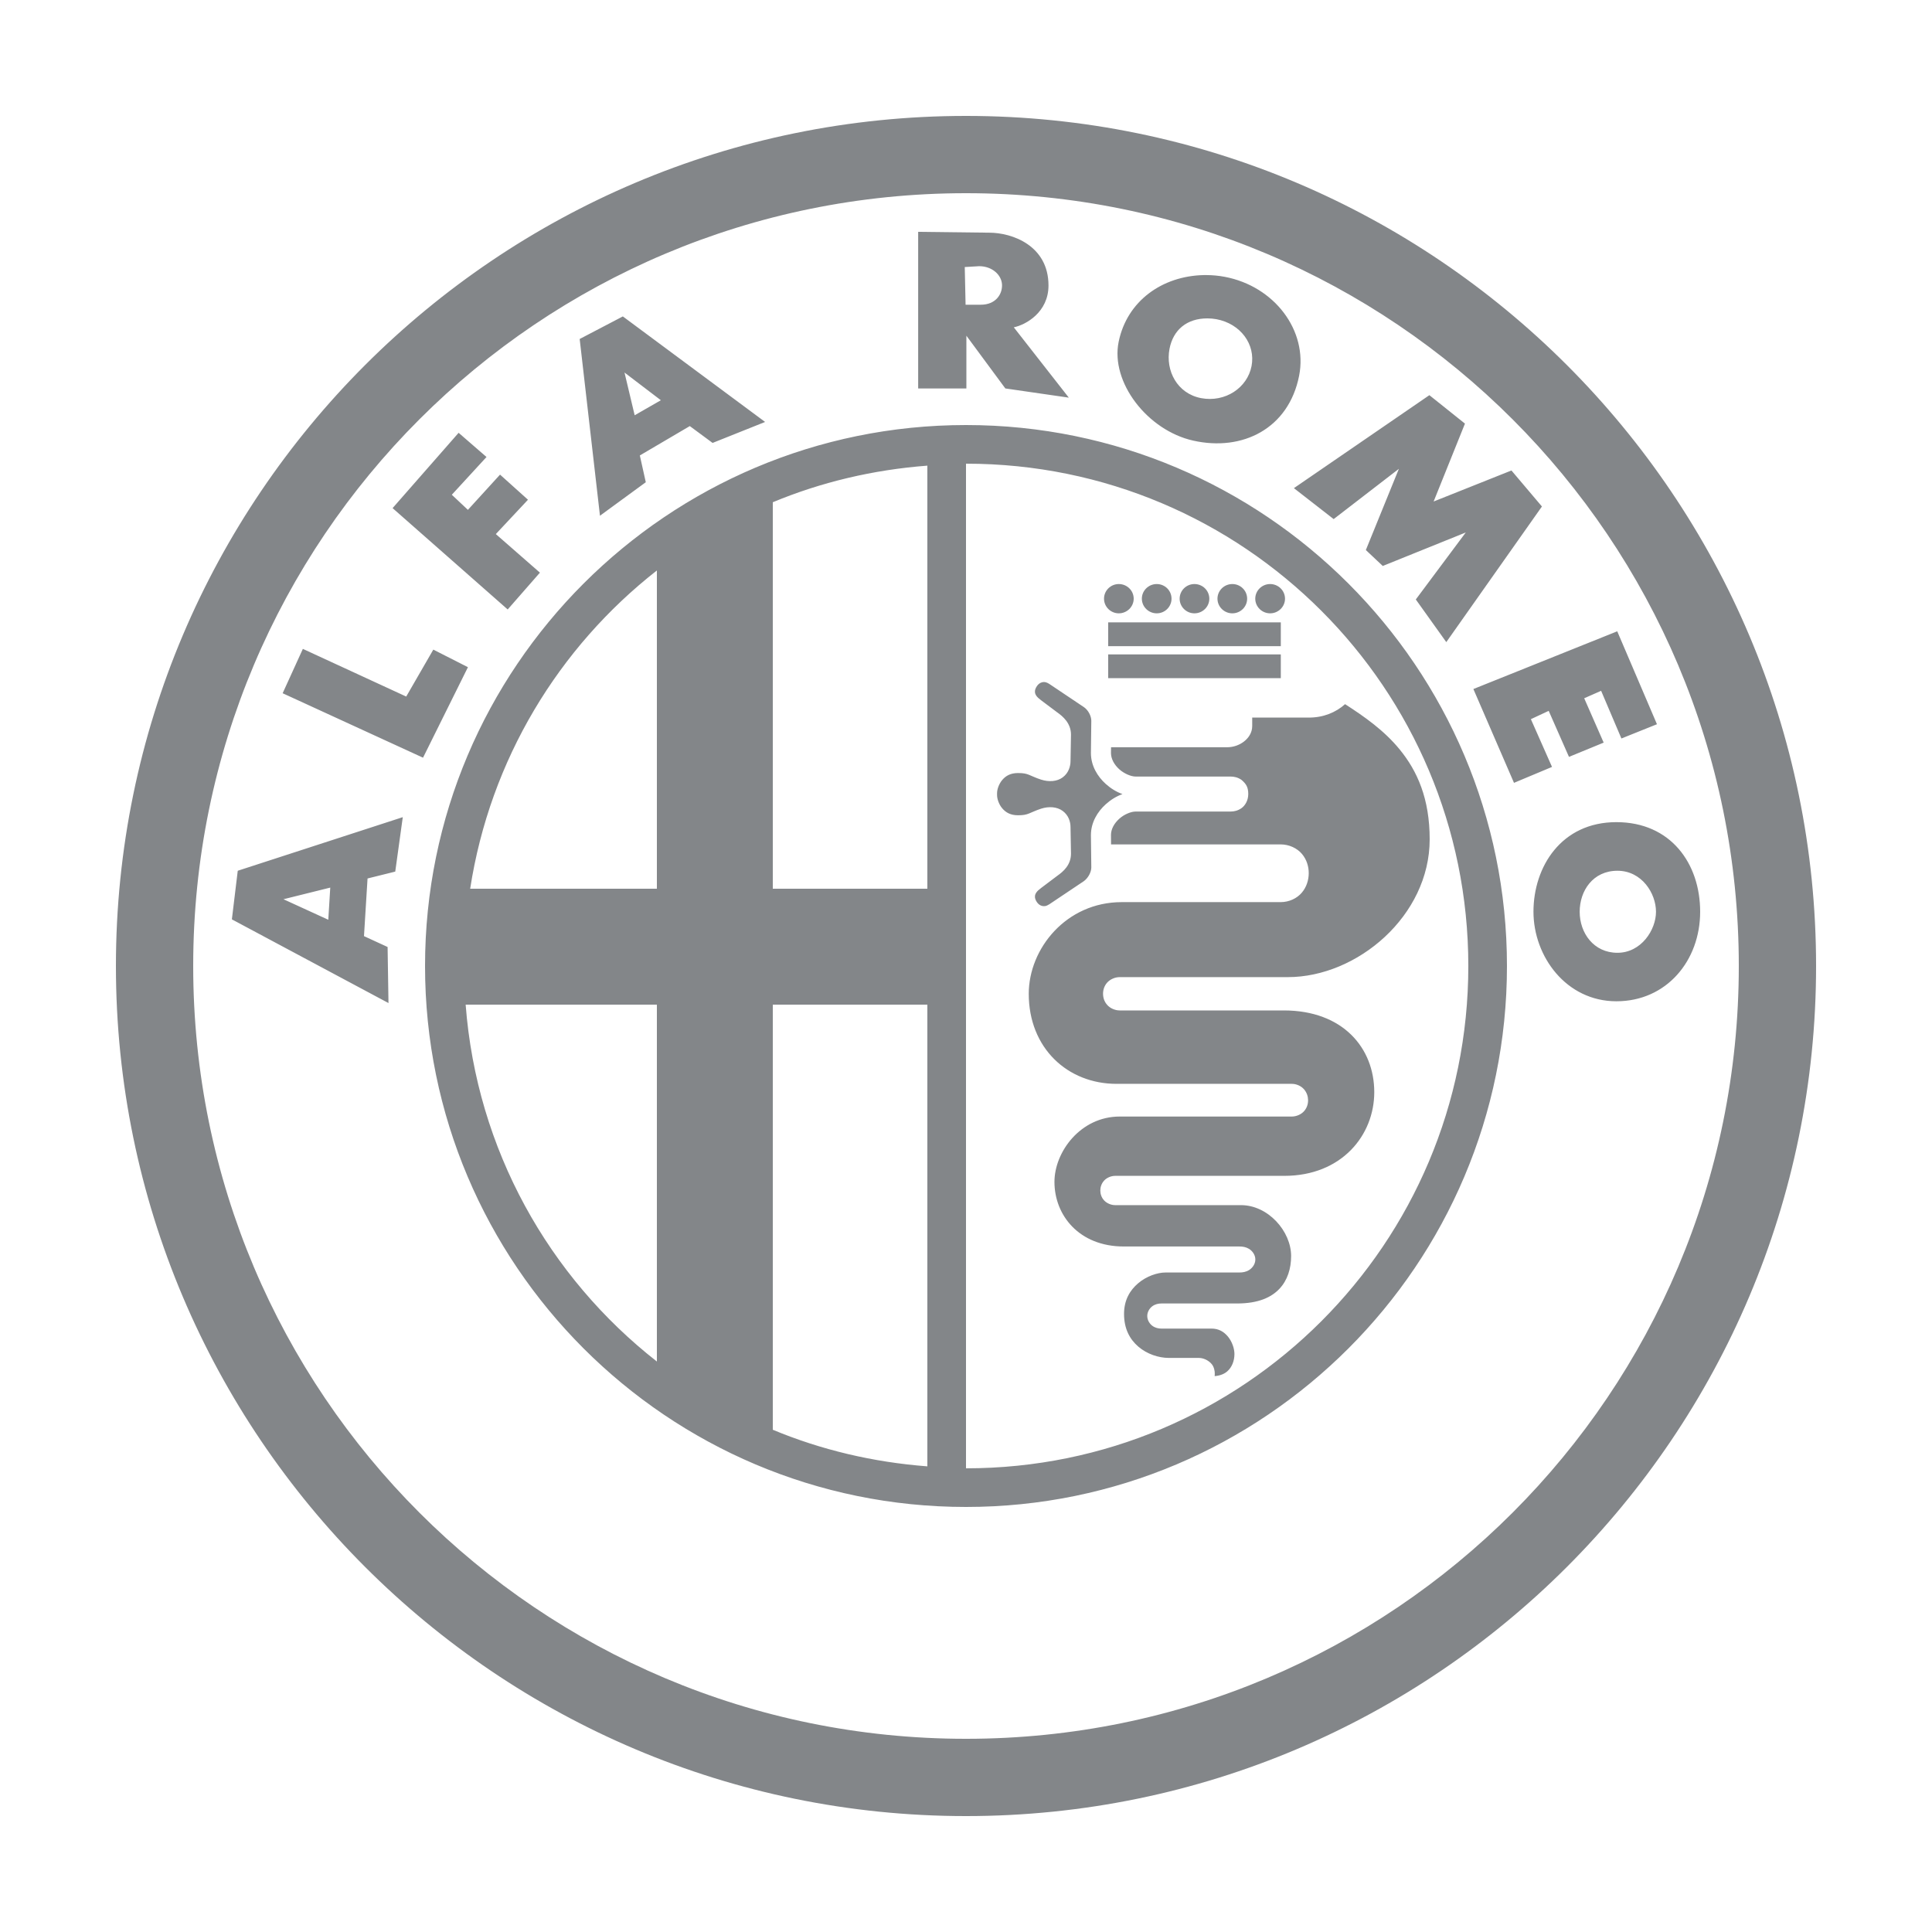 <svg xmlns="http://www.w3.org/2000/svg" xmlns:xlink="http://www.w3.org/1999/xlink" viewBox="0,0,256,256" width="50px" height="50px"><g fill-opacity="0.839" fill="#6c6f73" fill-rule="nonzero" stroke="none" stroke-width="1" stroke-linecap="butt" stroke-linejoin="miter" stroke-miterlimit="10" stroke-dasharray="" stroke-dashoffset="0" font-family="none" font-weight="none" font-size="none" text-anchor="none" style="mix-blend-mode: normal"><g transform="scale(5.12,5.12)"><path d="M25,3c-12.138,0 -22,9.862 -22,22c0,12.138 9.862,22 22,22c12.138,0 22,-9.862 22,-22c0,-12.138 -9.862,-22 -22,-22zM25,5c11.058,0 20,8.942 20,20c0,11.058 -8.942,20 -20,20c-11.058,0 -20,-8.942 -20,-20c0,-11.058 8.942,-20 20,-20zM23.762,6v4.053h1.248v-1.365l1.008,1.365l1.643,0.238l-1.424,-1.82c0.313,-0.064 0.898,-0.392 0.898,-1.082c0,-1.035 -0.942,-1.367 -1.533,-1.367zM25.34,6.889c0.34,0 0.581,0.228 0.592,0.477c0.011,0.249 -0.164,0.52 -0.547,0.52h-0.396l-0.021,-0.975zM31.156,7.119c-1.076,0.022 -1.988,0.669 -2.205,1.725c-0.217,1.051 0.748,2.295 1.928,2.559c1.28,0.288 2.473,-0.314 2.742,-1.678c0.23,-1.169 -0.638,-2.318 -1.926,-2.561c-0.158,-0.03 -0.316,-0.044 -0.471,-0.045c-0.022,0 -0.046,-0.001 -0.068,0zM16.119,8.189l-1.117,0.584l0.525,4.574l1.186,-0.867l-0.154,-0.693l1.293,-0.76l0.59,0.436l1.359,-0.543zM31.252,8.24c0.075,0 0.152,0.007 0.23,0.021c0.622,0.117 1.016,0.649 0.908,1.213c-0.109,0.563 -0.681,0.946 -1.303,0.83c-0.622,-0.117 -0.929,-0.713 -0.82,-1.277c0.095,-0.493 0.451,-0.789 0.984,-0.787zM16.162,9.641l0.941,0.717l-0.678,0.389zM36.992,10.227l-3.506,2.406l1.029,0.801l1.688,-1.301l-0.855,2.102l0.438,0.412l2.148,-0.867l-1.293,1.734l0.789,1.104l2.475,-3.51l-0.789,-0.932l-2.014,0.803l0.811,-2.016zM25,11c-7.726,0 -14,6.274 -14,14c0,7.726 6.274,14 14,14c7.726,0 14,-6.274 14,-14c0,-7.726 -6.274,-14 -14,-14zM11.869,11.201l-1.709,1.949l2.979,2.623l0.834,-0.953l-1.141,-0.998l0.832,-0.889l-0.723,-0.65l-0.832,0.912l-0.416,-0.391l0.898,-0.977zM25,12c7.186,0 13,5.814 13,13c0,7.186 -5.814,13 -13,13v-12v-3zM24,12.051v10.949h-4v-10.002c1.246,-0.519 2.593,-0.84 4,-0.947zM17,14.764v8.236h-4.832c0.515,-3.336 2.29,-6.248 4.832,-8.236zM28.955,15.115c-0.212,0 -0.383,0.17 -0.383,0.379c0,0.209 0.172,0.379 0.383,0.379c0.211,0 0.385,-0.17 0.385,-0.379c0,-0.21 -0.173,-0.379 -0.385,-0.379zM29.936,15.115c-0.212,0 -0.385,0.17 -0.385,0.379c0,0.209 0.174,0.379 0.385,0.379c0.212,0 0.383,-0.17 0.383,-0.379c0,-0.21 -0.17,-0.379 -0.383,-0.379zM30.912,15.115c-0.212,0 -0.383,0.17 -0.383,0.379c0,0.209 0.172,0.379 0.383,0.379c0.212,0 0.385,-0.17 0.385,-0.379c0,-0.209 -0.172,-0.379 -0.385,-0.379zM31.893,15.115c-0.212,0 -0.385,0.17 -0.385,0.379c0,0.209 0.174,0.379 0.385,0.379c0.212,0 0.383,-0.17 0.383,-0.379c0,-0.209 -0.171,-0.379 -0.383,-0.379zM32.871,15.115c-0.212,0 -0.385,0.17 -0.385,0.379c0,0.209 0.174,0.379 0.385,0.379c0.211,0 0.385,-0.17 0.385,-0.379c0,-0.209 -0.173,-0.379 -0.385,-0.379zM28.68,16.107v0.615h4.467v-0.615zM41.854,16.338l-3.723,1.494l1.051,2.428l0.984,-0.412l-0.547,-1.236l0.461,-0.215l0.525,1.191l0.898,-0.369l-0.504,-1.148l0.438,-0.193l0.525,1.234l0.92,-0.369zM7.838,16.793l-0.523,1.148l3.633,1.668l1.162,-2.342l-0.896,-0.455l-0.701,1.215zM28.68,16.936v0.615h4.467v-0.615zM27.006,17.652c-0.014,0.001 -0.027,0.002 -0.039,0.006c-0.05,0.012 -0.1,0.049 -0.133,0.1c-0.067,0.102 -0.095,0.218 0.098,0.355l0.002,0.002l0.004,0.004l0.424,0.318c0.145,0.103 0.355,0.279 0.355,0.576v0.002v0.002l-0.012,0.676c0,0.144 -0.052,0.313 -0.201,0.424c-0.148,0.111 -0.359,0.124 -0.562,0.059c-0.144,-0.046 -0.238,-0.096 -0.314,-0.125c-0.076,-0.029 -0.141,-0.045 -0.281,-0.045c-0.195,0 -0.316,0.072 -0.406,0.176c-0.09,0.104 -0.137,0.249 -0.137,0.344v0.051c0,0.095 0.046,0.242 0.137,0.346c0.09,0.104 0.211,0.176 0.406,0.176c0.139,0 0.206,-0.016 0.281,-0.045c0.075,-0.028 0.169,-0.078 0.314,-0.125c0.202,-0.065 0.413,-0.052 0.562,0.059c0.149,0.111 0.201,0.275 0.201,0.42l0.012,0.68v0.002v0.002c0,0.296 -0.204,0.467 -0.35,0.57l-0.43,0.324l-0.002,0.002l-0.004,0.004c-0.193,0.137 -0.163,0.254 -0.096,0.355c0.034,0.051 0.082,0.086 0.133,0.098c0.05,0.012 0.102,0.013 0.189,-0.043l0.893,-0.598c0.112,-0.081 0.193,-0.234 0.193,-0.354l-0.01,-0.834v-0.002c0,-0.328 0.168,-0.606 0.385,-0.801c0.128,-0.115 0.276,-0.207 0.432,-0.262c-0.157,-0.056 -0.304,-0.147 -0.432,-0.262c-0.217,-0.195 -0.385,-0.474 -0.385,-0.801v-0.002l0.01,-0.832c0,-0.12 -0.074,-0.269 -0.186,-0.35l-0.898,-0.602c-0.065,-0.043 -0.113,-0.053 -0.154,-0.051zM34.811,18.223c-0.235,0.212 -0.564,0.351 -0.945,0.348h-1.459v0.219c0,0.175 -0.098,0.313 -0.217,0.404c-0.12,0.09 -0.27,0.145 -0.436,0.145h-3l-0.002,0.148c0,0.15 0.083,0.303 0.215,0.422c0.133,0.119 0.311,0.188 0.42,0.188h2.457c0.095,0 0.19,0.021 0.283,0.084c0.126,0.106 0.178,0.195 0.178,0.369c0,0.169 -0.085,0.303 -0.178,0.367c-0.093,0.064 -0.188,0.086 -0.283,0.086h-2.457c-0.11,0 -0.288,0.067 -0.42,0.186c-0.132,0.119 -0.215,0.27 -0.215,0.42l0.002,0.244h4.387c0.225,0 0.429,0.1 0.553,0.246c0.123,0.146 0.177,0.326 0.176,0.502c-0.001,0.177 -0.057,0.357 -0.18,0.502c-0.123,0.145 -0.325,0.244 -0.549,0.244h-4.111c-1.436,0 -2.406,1.202 -2.406,2.373c0,1.402 1.003,2.33 2.271,2.33h4.537c0.122,0 0.243,0.057 0.316,0.141c0.073,0.085 0.104,0.184 0.105,0.281c0.001,0.097 -0.028,0.198 -0.102,0.283c-0.074,0.085 -0.199,0.141 -0.32,0.141h-4.453c-1.017,0 -1.689,0.918 -1.689,1.691c0,0.868 0.642,1.672 1.793,1.672h2.992c0.087,0 0.169,0.013 0.25,0.061c0.079,0.048 0.164,0.149 0.164,0.275c0,0.125 -0.083,0.226 -0.164,0.275c-0.08,0.049 -0.164,0.062 -0.25,0.062h-1.91c-0.21,0 -0.495,0.096 -0.709,0.279c-0.215,0.183 -0.365,0.436 -0.365,0.793c0,0.388 0.15,0.658 0.371,0.848c0.222,0.19 0.52,0.291 0.791,0.291h0.777c0.141,0 0.306,0.095 0.365,0.213c0.049,0.101 0.048,0.185 0.041,0.258c0.145,-0.012 0.252,-0.058 0.328,-0.125c0.118,-0.104 0.184,-0.268 0.184,-0.447c0,-0.143 -0.062,-0.322 -0.168,-0.451c-0.107,-0.128 -0.241,-0.207 -0.424,-0.207h-1.295c-0.078,0 -0.16,-0.017 -0.232,-0.068c-0.072,-0.051 -0.134,-0.144 -0.137,-0.25c-0.004,-0.107 0.058,-0.208 0.133,-0.262c0.075,-0.054 0.158,-0.07 0.236,-0.07h1.953c0.559,0 0.89,-0.16 1.098,-0.379c0.208,-0.22 0.303,-0.522 0.303,-0.848c0,-0.644 -0.596,-1.318 -1.297,-1.318h-3.256c-0.106,0 -0.218,-0.048 -0.287,-0.123c-0.068,-0.075 -0.097,-0.165 -0.098,-0.254c0,-0.089 0.029,-0.181 0.098,-0.258c0.069,-0.075 0.181,-0.123 0.287,-0.123h4.375c1.485,0 2.33,-1.05 2.33,-2.166c0,-1.145 -0.814,-2.115 -2.34,-2.115h-4.246c-0.124,0 -0.249,-0.056 -0.324,-0.141c-0.077,-0.085 -0.108,-0.187 -0.109,-0.287c-0.001,-0.1 0.029,-0.204 0.105,-0.291c0.077,-0.086 0.202,-0.143 0.326,-0.143h4.35c1.8,0 3.672,-1.588 3.672,-3.566c0,-1.053 -0.32,-1.767 -0.773,-2.322c-0.403,-0.495 -0.919,-0.856 -1.416,-1.176zM10.424,21.148l-4.271,1.387l-0.152,1.258l4.053,2.166l-0.023,-1.451l-0.611,-0.281l0.092,-1.492l0.717,-0.178zM41.832,21.277c-1.429,0 -2.146,1.159 -2.146,2.318c0,1.159 0.848,2.318 2.146,2.318c1.298,0 2.168,-1.05 2.168,-2.318c0,-1.246 -0.761,-2.318 -2.168,-2.318zM41.859,22.535c0.631,0 0.998,0.584 0.998,1.062c0,0.468 -0.382,1.061 -0.998,1.061c-0.616,0 -0.977,-0.514 -0.977,-1.061c0,-0.547 0.346,-1.062 0.977,-1.062zM8.547,22.971l-0.051,0.832l-1.16,-0.531zM12.051,26h4.949v9.236c-2.794,-2.186 -4.663,-5.484 -4.949,-9.236zM20,26h4v11.949c-1.407,-0.107 -2.754,-0.428 -4,-0.947z"></path></g></g></svg>